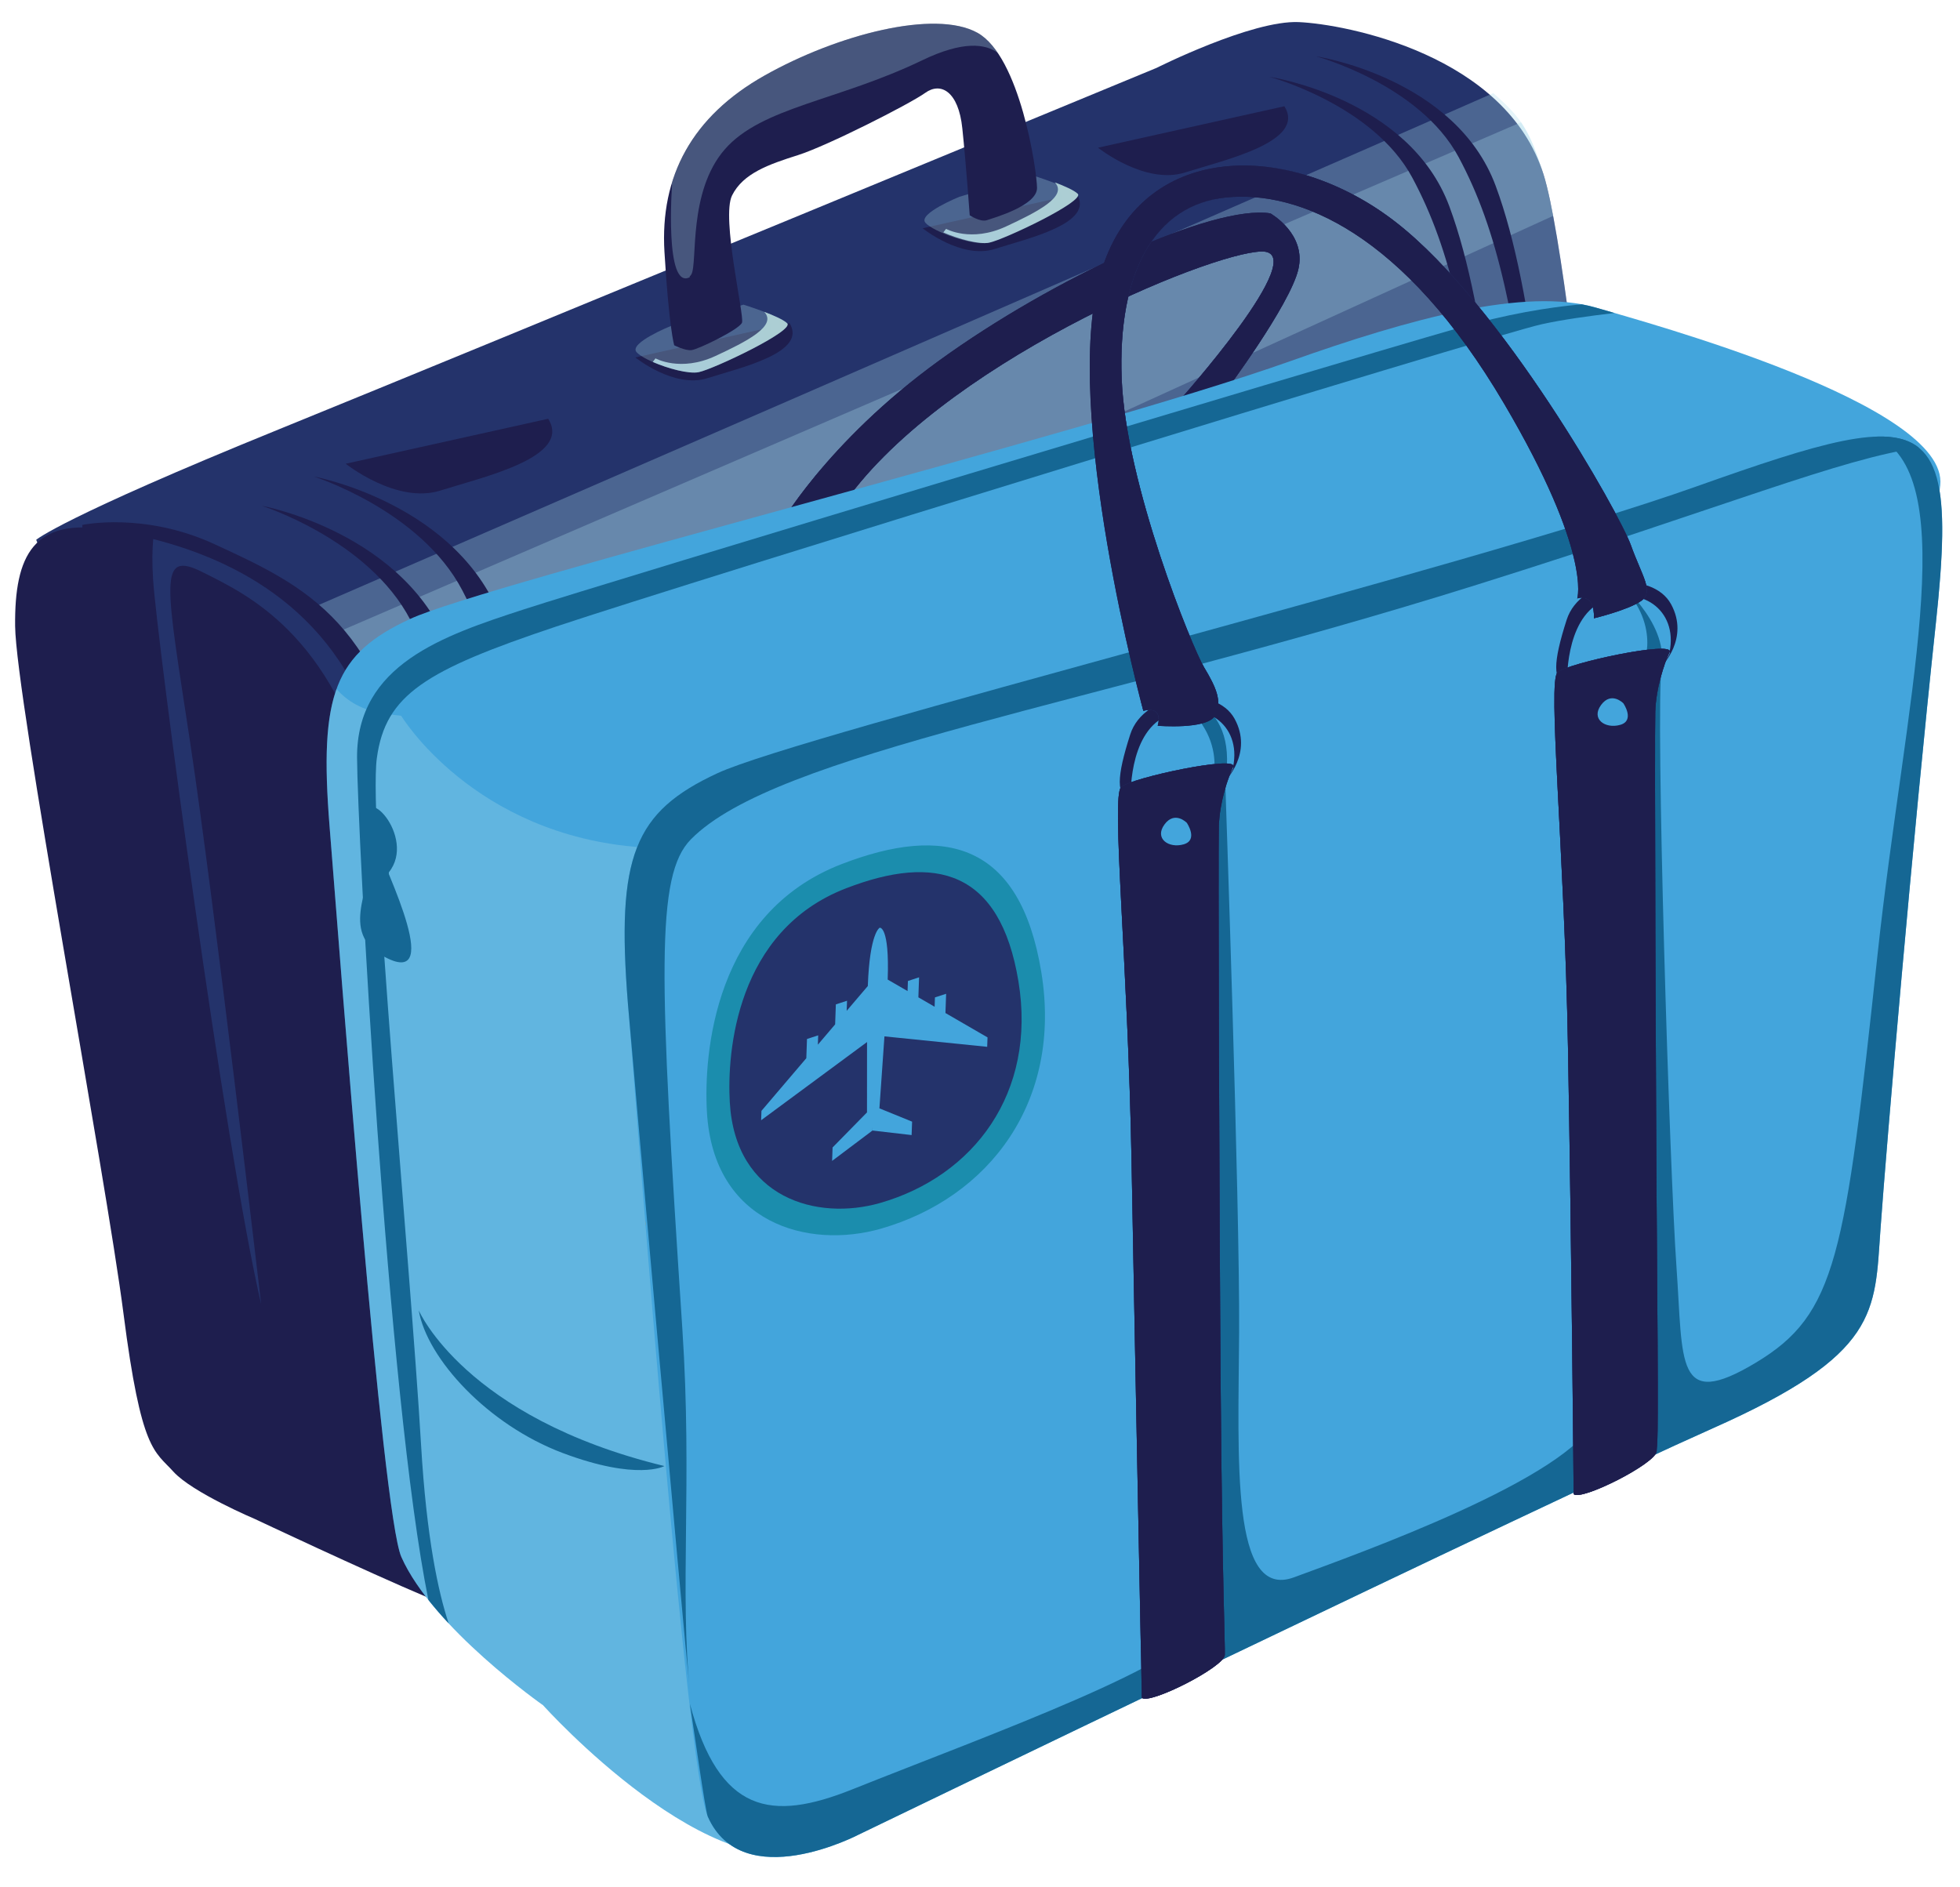<?xml version="1.0" encoding="utf-8"?>
<!-- Generator: Adobe Illustrator 16.0.4, SVG Export Plug-In . SVG Version: 6.00 Build 0)  -->
<!DOCTYPE svg PUBLIC "-//W3C//DTD SVG 1.1//EN" "http://www.w3.org/Graphics/SVG/1.1/DTD/svg11.dtd">
<svg version="1.1" id="Layer_1" xmlns="http://www.w3.org/2000/svg" xmlns:xlink="http://www.w3.org/1999/xlink" x="0px" y="0px"
	 width="519px" height="499.784px" viewBox="0 0 519 499.784" enable-background="new 0 0 519 499.784" xml:space="preserve">
<g>
	<g>
		<g>
			<path fill="#24336B" d="M13.188,152.067l-3.604-9.122c0,0,6.479-5.762,64.195-29.229
				c57.726-23.465,232.467-95.735,232.467-95.735S331.471,5.3,343.915,5.852c12.44,0.558,54.864,8.613,64.806,40.342
				c9.044,28.867,22.866,198.158,22.866,198.158s0.538,13.7-13.822,20.208c-14.361,6.501-278.487,155.066-278.487,155.066
				s-8.749,9.416-19.801,5.3C108.438,420.803,13.188,152.067,13.188,152.067z"/>
			<path opacity="0.3" fill="#A8DBE9" d="M408.721,46.194c-3.758-11.989-6-15.121-13.306-21.531
				C326.744,54.957,76.761,163.513,76.761,163.513l18.195,98.228l322.488-161.633C414.443,75.263,411.375,54.667,408.721,46.194z"/>
			<path opacity="0.3" fill="#A8DBE9" d="M95.929,201.044L411.26,57.165c-0.875-4.636-1.731-8.376-2.54-10.971
				c-2.079-6.631-3.695-10.547-5.964-13.812L81.497,170.809L95.929,201.044z"/>
			<path fill="#1E1E4E" d="M91.54,122.8c0,0,13.507,10.769,25.07,7.103c11.568-3.663,34.909-8.862,28.549-19.011"/>
			<path fill="#1E1E4E" d="M290.749,39.11c0,0,12.433,9.939,23.076,6.557c10.642-3.376,32.13-8.163,26.272-17.532"/>
			<path fill="#1E1E4E" d="M244.309,60.452c0,0,10.295,8.284,19.096,5.476c8.797-2.808,26.576-6.786,21.72-14.583"/>
			<path fill="#1E1E4E" d="M168.239,94.665c0,0,10.292,8.285,19.097,5.477c8.801-2.802,26.576-6.783,21.72-14.585"/>
			<path fill="#1E1E4E" d="M69.248,133.915c0,0,28.363,8.948,39.433,30.26c11.069,21.311,15.831,45.793,21.724,98.11
				c5.895,52.314,12.488,107.144,12.488,107.144l3.361,23.754c0,0-0.564-30.89-7.069-84.87
				c-6.511-53.979-8.636-104.066-19.89-135.681C108.037,141.026,69.248,133.915,69.248,133.915z"/>
			<path fill="#1E1E4E" d="M83.041,126.174c0,0,28.363,8.944,39.431,30.257c11.067,21.314,15.834,45.794,21.724,98.11
				c5.892,52.317,12.49,107.146,12.49,107.146l3.361,23.756c0,0-0.562-30.896-7.076-84.873
				c-6.51-53.979-8.63-104.066-19.888-135.681C121.828,133.282,83.041,126.174,83.041,126.174z"/>
			<path fill="#1E1E4E" d="M336.127,20.341c0,0,27.463,7.347,37.849,26.713c10.39,19.366,15.043,41.712,21.079,89.501
				c6.03,47.789,10.74,89.581,10.74,89.581l3.63,30.611c0,0,0.839-28.884-5.773-78.188c-6.62-49.303-9.179-95.1-19.858-123.886
				C373.11,25.884,336.127,20.341,336.127,20.341z"/>
			<path fill="#1E1E4E" d="M348.388,14.888c0,0,27.463,7.354,37.853,26.721c10.385,19.368,15.04,41.706,21.071,89.499
				c6.035,47.791,10.742,89.581,10.742,89.581l3.633,30.611c0,0,0.84-28.888-5.78-78.187c-6.618-49.304-9.175-95.096-19.856-123.889
				C385.361,20.439,348.388,14.888,348.388,14.888z"/>
			<path fill="#1E1E4E" d="M21.78,139.009c0,0,16.325-3.53,35.034,5.099c24.402,11.248,45.31,20.895,53.264,71.729
				c7.952,50.829,26.703,191.579,18.091,204.949c-8.616,13.371-96.496-148.599-98.462-148.412"/>
			<g>
				<path fill="#24336B" d="M124.008,419.562l-0.002-0.007C124.006,419.555,124.006,419.557,124.008,419.562z"/>
				<path fill="#1E1E4E" d="M431.586,244.352c0,0-4.031-49.334-9.16-99.284c3.062,50.872,4.134,93.389-0.639,100.847
					c-11.411,17.833-248.001,141.895-274.336,156.614c-25.512,14.259-27.271,5.921-27.271,5.776l3.553,17.591
					c8.957,0.812,15.543-6.27,15.543-6.27S403.404,271.061,417.765,264.56C432.124,258.052,431.586,244.352,431.586,244.352z"/>
			</g>
			<g opacity="0.3">
				<path fill="#A8DBE9" d="M177.549,86.361c0,0-11.033,4.473-9.017,6.86c2.021,2.394,12.586,6.128,16.479,5.332
					c3.901-0.794,25.407-10.975,23.426-12.938c-1.971-1.965-11.574-4.937-11.574-4.937L177.549,86.361z"/>
			</g>
			
				<linearGradient id="SVGID_1_" gradientUnits="userSpaceOnUse" x1="502.907" y1="-208.869" x2="539.986" y2="-208.869" gradientTransform="matrix(0.969 -0.249 0.249 0.969 -262.324 423.248)">
				<stop  offset="0" style="stop-color:#A8CDDB"/>
				<stop  offset="1" style="stop-color:#ACCED3"/>
			</linearGradient>
			<path fill="url(#SVGID_1_)" d="M202.364,82.582c3.508,3.705-4.688,7.868-12.928,11.691c-9.282,4.308-15.864,0.628-15.864,0.628
				l-0.724,0.946c4.017,1.755,9.566,3.239,12.163,2.706c3.901-0.794,25.407-10.975,23.426-12.938
				C207.511,84.685,204.879,83.538,202.364,82.582z"/>
			<g opacity="0.3">
				<path fill="#A8DBE9" d="M254.054,52.107c0,0-11.036,4.472-9.021,6.864c2.019,2.39,12.587,6.127,16.485,5.331
					c3.9-0.795,25.4-10.978,23.423-12.94c-1.971-1.97-11.567-4.936-11.567-4.936L254.054,52.107z"/>
			</g>
			
				<linearGradient id="SVGID_2_" gradientUnits="userSpaceOnUse" x1="585.959" y1="-222.958" x2="623.042" y2="-222.958" gradientTransform="matrix(0.969 -0.249 0.249 0.969 -262.324 423.248)">
				<stop  offset="0" style="stop-color:#A8CDDB"/>
				<stop  offset="1" style="stop-color:#ACCED3"/>
			</linearGradient>
			<path fill="url(#SVGID_2_)" d="M279.309,48.289c3.512,3.701-4.689,7.861-12.929,11.688c-9.283,4.309-15.862,0.625-15.862,0.625
				l-0.729,0.948c4.023,1.759,9.573,3.242,12.165,2.711c3.902-0.794,25.404-10.977,23.43-12.943
				C284.448,50.39,281.826,49.246,279.309,48.289z"/>
			<path fill="#1E1E4E" d="M67.576,402.28c0,0-16.661-7.031-21.666-12.578c-5-5.551-8.505-5.224-13.197-41.746
				C28.024,311.431,4.204,184.713,4.006,165.824c-0.202-18.896,4.963-28.836,24.767-25.532c19.809,3.295,59.785,13.3,71.581,58.614
				c11.803,45.322,27.327,194.3,27.953,208.854c0.637,14.557,1.435,22.224-15.226,15.189
				C96.423,415.907,67.576,402.28,67.576,402.28z"/>
			<path fill="#24336B" d="M40.578,142.75c-0.253,2.713-0.329,6.186-0.046,10.622c1.005,16.022,19.043,151.017,28.631,192.024
				c0,0-12.488-107.148-18.855-149.098c-6.363-41.955-8.605-50.779,3.301-44.803c11.898,5.98,34.193,16.138,45.229,58.303
				c8.093,30.953,20.551,120.945,26.6,166.59c-5.138-49.918-16.174-143.253-25.085-177.483
				C90.593,161.41,61.535,148.097,40.578,142.75z"/>
			<path fill="#1E1E4E" d="M178.522,91.43c0,0,2.804,1.454,4.55,1.29c1.756-0.163,12.71-5.489,13.405-7.276
				c0.695-1.782-5.555-27.845-2.622-33.707c2.924-5.862,9.753-8.224,17.46-10.665c7.711-2.44,29.563-13.52,33.679-16.481
				c4.116-2.965,8.808-0.4,9.824,9.392c1.023,9.792,1.959,23.028,1.959,23.028s2.852,1.886,4.557,1.288
				c1.709-0.586,13.313-3.825,13.267-8.552c-0.051-4.72-4.51-34.82-15.781-41.07c-11.271-6.247-37.113,0.478-56.337,11.303
				c-19.219,10.829-27.749,26.674-26.536,46.762C177.152,86.829,178.522,91.43,178.522,91.43z"/>
			<path opacity="0.3" fill="#A8DBE9" d="M264.156,13.964c-1.574-2.326-3.342-4.18-5.336-5.288
				c-11.271-6.247-37.113,0.478-56.337,11.303c-13.076,7.366-21.189,17.061-24.666,28.824c0.086,0.076,0.141,0.127,0.141,0.127
				s-2.053,28.074,4.711,24.46l-0.049-0.228c0.143-0.061,0.298-0.226,0.465-0.535c1.672-3.062-0.947-21.832,8.827-33.066
				c9.783-11.231,29.857-12.796,52.293-23.601C255.071,10.717,260.962,11.635,264.156,13.964z"/>
		</g>
		<g>
			<g>
				<path fill="#B36428" d="M369.511,238.859l-3.624-1.563l0.149,1.727l-1.826,0.842l-0.306-3.42l-2.963-1.285l0.149,1.602
					l-1.835,0.844l-0.288-3.295l-7.69-3.314l-0.141-1.612l17.72-0.273l-0.666-12.374l-5.848-1.615l-0.198-2.299l6.757-0.006
					l2.918,21.149l0.146,13.575C371.966,247.54,370.318,248.059,369.511,238.859z"/>
				<path fill="#43A5DC" d="M372.758,237.358l3.073-4.65l0.158,1.729l1.823-0.845l-0.301-3.424l2.512-3.804l0.147,1.596l1.824-0.847
					l-0.293-3.293l6.526-9.868l-0.146-1.606l-16.375,15.446l-1.489-11.999l5.124-6.665l-0.208-2.303l-6.23,5.989l3.063,34.725
					C371.966,247.54,373.566,246.563,372.758,237.358z"/>
			</g>
		</g>
		<g>
			<g>
				<polygon fill="#1E1E4E" points="196.302,261.307 196.954,267.574 218.062,254.704 217.411,248.435 				"/>
				<g>
					<line fill="#1E1E4E" x1="209.329" y1="251.404" x2="207.576" y2="252.468"/>
				</g>
			</g>
		</g>
	</g>
	<g>
		<g>
			<g>
				<path fill="#1E1E4E" d="M206.052,139.78c0,0,12.5-22.463,42.658-44.322c30.162-21.854,72.693-41.377,87.676-38.954
					c0,0,9.655,5.417,7.392,14.875c-2.263,9.461-19.361,32.403-19.361,32.403l-12.533,2.748c0,0,35.981-40.096,22.224-39.933
					c-13.756,0.163-86.09,30.111-111.522,68.027L206.052,139.78z"/>
				<path fill="#24336B" d="M324.416,103.782c0,0,17.099-22.942,19.361-32.403c2.264-9.458-7.392-14.875-7.392-14.875
					c-0.854-0.138-1.817-0.203-2.847-0.2c-26.165,5.269-84.99,48.071-101.862,60.196c-7.143,5.128-11.254,6.832-13.604,6.945
					c-8.288,9.635-12.021,16.335-12.021,16.335l16.533-5.155c25.432-37.916,97.767-67.864,111.522-68.027
					c13.757-0.163-22.224,39.933-22.224,39.933L324.416,103.782z"/>
				<g>
					<path fill="#1E1E4E" d="M206.052,139.78c0,0,12.5-22.463,42.658-44.322c30.162-21.854,72.693-41.377,87.676-38.954
						c0,0,9.655,5.417,7.392,14.875c-2.263,9.461-19.361,32.403-19.361,32.403l-12.533,2.748c0,0,35.981-40.096,22.224-39.933
						c-13.756,0.163-86.09,30.111-111.522,68.027L206.052,139.78z"/>
				</g>
			</g>
			<path fill="#43A5DC" d="M87.266,218.793c-2.81-35.155,1.442-45.676,21.356-54.903c19.915-9.224,178.162-48.761,232.938-68.219
				c32.057-11.39,62.476-19.649,81.078-14.192c13.183,3.867,93.436,25.613,91.132,47.031
				c-5.553,51.638-126.939,124.193-128.35,143.963c-1.407,19.767-128.357,197.746-167.697,216.387
				c-28.372,13.435-73.913-37.307-73.913-37.307s-29.232-20.453-37.542-39.273C101.144,400.67,90.082,253.954,87.266,218.793z"/>
			<path opacity="0.3" fill="#A8DBE9" d="M217.16,489.101c0.402-25.291-1.245-69.093-3.649-74.148
				c-3.274-6.896,0.684-187.349-43.747-190.575c-44.435-3.218-63.52-34.818-63.52-34.818s13.046,1.719-4.345-0.574
				c-5.965-0.79-10.024-3.407-12.786-6.512c-2.909,8.122-3.205,19.345-1.848,36.32c2.816,35.16,13.878,181.877,19.003,193.486
				c8.311,18.82,37.542,39.273,37.542,39.273S188.758,501.625,217.16,489.101z"/>
			<path fill="#156794" d="M427.516,82.884c-2.064-0.593-3.726-1.067-4.877-1.405c-1.224-0.361-2.503-0.652-3.824-0.895
				c-8.852,0.792-19.777,2.592-32.525,6.244c-37.002,10.597-226.546,67.684-247.722,74.588
				c-21.174,6.905-44.122,14.589-44.021,39.182c0.073,19.02,7.997,169.642,18.894,223.075c1.676,2.113,3.487,4.192,5.363,6.209
				c-2.723-8.171-5.862-22.549-7.306-47.261c-2.839-48.429-13.996-164.963-11.715-181.841c2.277-16.881,12.958-23.297,47.376-34.832
				c34.421-11.536,247.81-77.126,260.994-80.066C413.624,84.665,420.885,83.655,427.516,82.884z"/>
			<path fill="#156794" d="M110.878,346.991c0,0,12.197,28.394,65.052,41.233c0,0-7.109,3.994-26.958-3.468
				C129.132,377.293,113.09,359.782,110.878,346.991z"/>
			<path fill="#43A5DC" d="M166.271,265.805c-3.132-39.112,1.604-50.815,23.761-61.08c22.15-10.261,198.181-54.242,259.115-75.892
				c60.929-21.646,69.656-21.347,63.468,36.093c-6.179,57.438-13.106,138.598-14.674,160.584
				c-1.572,21.995-0.175,33.064-44.461,52.737c-44.274,19.684-226.058,107.547-226.058,107.547s-30.77,16.175-40.013-4.761
				C181.701,468.121,169.398,304.909,166.271,265.805z"/>
			<g>
				<path fill="#EE9621" d="M170.899,324.213l0.065,0.254c0,0-0.062-0.525-0.161-1.5
					C170.838,323.38,170.874,323.796,170.899,324.213z"/>
				<path fill="#156794" d="M508.131,118.575c-8.296-6.748-25.977-1.467-58.983,10.259
					c-60.934,21.649-236.965,65.631-259.115,75.892c-22.156,10.265-26.893,21.968-23.761,61.08
					c0.708,8.883,14.541,164.411,16.483,182.85c-2.868-27.259,0.612-56.026-2.07-96.723c-6.192-94.008-7.102-120.131,2.24-129.65
					c22.554-22.963,105.896-35.357,208.204-67.455C457.329,134.052,487.622,121.37,508.131,118.575z"/>
			</g>
			<path fill="#156794" d="M497.107,115.608c22.783,11.459,7.31,69.921,0.083,136.964c-8.649,80.248-10.88,95.437-32.234,108.264
				c-21.362,12.838-19.221,0.192-21.031-25.304c-1.82-25.501-5.616-147.083-3.926-159.108c1.689-12.024-12.155-22.885-12.155-22.885
				c12.739,11.457,7.128,23.134,7.128,23.134s-2.45,49.94-3.923,96.526c-1.474,46.578-1.858,86.409-8.476,102.292
				c-6.612,15.887-63.129,35.992-79.914,42.193c-16.79,6.211-14.747-31.028-14.543-64.932c0.2-33.908-3.685-145.957-3.685-145.957
				c3.775-22.76-15.407-23.423-15.407-23.423c17.995,10.792,11.404,25.829,11.404,25.829l-2.631,27.886
				c0,0,6.539,179.971,1.806,191.676c-4.741,11.708-56.839,30.265-93.984,45.104c-21.419,8.551-35.131,6.425-42.945-22.674
				c0.815,5.098,4.074,28.344,4.736,29.84c9.243,20.936,40.013,4.761,40.013,4.761s181.784-87.863,226.058-107.547
				c44.286-19.673,42.889-30.742,44.461-52.737c1.567-21.986,8.495-103.146,14.674-160.584
				C516.524,128.664,514.475,115.181,497.107,115.608z"/>
			<g>
				<path fill="#1E1E4E" d="M299.396,211.66c0,0-0.767-17.195,9.205-21.942c9.975-4.742,20.237,1.968,17.919,13.332
					c0,0,0.65,0.02-2.087,3.746c0,0,7.438-7.377,2.487-16.449c-4.953-9.072-24.001-7.18-27.638,4.141
					C295.649,205.808,295.487,210.891,299.396,211.66z"/>
			</g>
			<g>
				<path fill="#1E1E4E" d="M414.958,181.29c0,0-0.762-17.199,9.206-21.94c9.974-4.741,20.248,1.964,17.923,13.33
					c0,0,0.652,0.021-2.088,3.744c0,0,7.437-7.374,2.484-16.443c-4.957-9.078-24.004-7.187-27.633,4.136
					C411.215,175.436,411.057,180.516,414.958,181.29z"/>
			</g>
			<g>
				<g>
					<path fill="#1E1E4E" d="M302.352,449.582c0,0-1.772-89.086-2.72-141.896c-0.947-52.815-5.45-96.841-2.75-99.294
						c2.692-2.447,31.045-8.471,29.638-5.342c-1.414,3.133-3.576,9.414-3.775,15.767c-0.199,6.354,0.1,100.475,0.496,150.089
						c0.398,49.613,1.178,66.17,1.083,69.35C324.221,441.428,304.256,451.55,302.352,449.582z"/>
				</g>
				<path fill="#24336B" d="M324.323,438.254c0.096-3.18-0.684-19.736-1.083-69.35c-0.396-49.614-0.695-143.734-0.496-150.089
					c0.028-0.936,0.107-1.864,0.211-2.792c-2.271,4.924-4.271,11.723-5.157,21.063c-2.624,27.893,4.45,183.923,0.757,197.149
					c-2.563,9.186-11.216,11.416-16.274,11.921c0.047,2.206,0.071,3.424,0.071,3.424
					C304.256,451.55,324.221,441.428,324.323,438.254z"/>
				<path fill="#24336B" d="M296.881,208.391c-2.699,2.453,1.803,46.479,2.75,99.294c0.711,39.428,1.877,99.07,2.421,126.763
					c3.91,35.609,3.159-84.412,2.177-127.239c-1.284-56.004-3.932-93.185,0.091-96.015c4.02-2.833,20.11-4.398,20.11-4.398
					l0.771-0.393c0.46-1.321,0.913-2.467,1.317-3.354C327.927,199.92,299.573,205.944,296.881,208.391z"/>
				<g>
					<path fill="#1E1E4E" d="M416.693,395.64c0,0-0.544-65.518-1.499-118.329c-0.946-52.81-5.45-96.843-2.749-99.29
						c2.694-2.45,31.048-8.47,29.642-5.342c-1.413,3.131-3.577,9.421-3.778,15.77c-0.201,6.35,0.101,100.468,0.497,150.082
						c0.396,49.615-0.037,42.605-0.133,45.777C438.569,387.49,418.603,397.613,416.693,395.64z"/>
				</g>
				<path fill="#24336B" d="M439.999,176.423c0,0-6.007,3.609-5.723,36.049c0.284,32.44,3.55,157.183-1.312,165.922
					c-3.336,5.987-11.508,9.42-16.322,10.981c0.043,4.008,0.051,6.265,0.051,6.265c1.909,1.973,21.876-8.15,21.979-11.332
					c0.096-3.172,0.529,3.838,0.133-45.777c-0.396-49.614-0.698-143.732-0.497-150.082c0.144-4.477,1.261-8.915,2.402-12.24
					L439.999,176.423z"/>
				<path fill="#24336B" d="M420.023,342.341c0.532-44.494-2.006-140.285-2.004-154.274c0.009-11.896,12.974-9.833,23.205-13.304
					c0.299-0.791,0.592-1.493,0.863-2.084c1.406-3.128-26.947,2.892-29.642,5.342c-2.701,2.447,1.803,46.48,2.749,99.29
					c0.955,52.812,1.499,118.329,1.499,118.329c0.191,0.195,0.562,0.267,1.071,0.241C418.229,388.7,419.667,371.816,420.023,342.341
					z"/>
				<g>
					<path fill="#1E1E4E" d="M302.352,449.582c0,0-1.772-89.086-2.72-141.896c-0.947-52.815-5.45-96.841-2.75-99.294
						c2.692-2.447,31.045-8.471,29.638-5.342c-1.414,3.133-3.576,9.414-3.775,15.767c-0.199,6.354,0.1,100.475,0.496,150.089
						c0.398,49.613,1.178,66.17,1.083,69.35C324.221,441.428,304.256,451.55,302.352,449.582z"/>
				</g>
				<g>
					<path fill="#43A5DC" d="M314.262,217.889c0,0-3.173-3.285-5.911,0.433c-2.736,3.725,1.109,6.404,5.075,5.267
						C317.386,222.452,314.262,217.889,314.262,217.889z"/>
				</g>
				<g>
					<path fill="#39A6CB" d="M429.867,186.25c0,0-3.17-3.293-5.91,0.433c-2.737,3.724,1.108,6.399,5.078,5.263
						C432.998,190.812,429.867,186.25,429.867,186.25z"/>
				</g>
				<g>
					<path fill="#1E1E4E" d="M416.693,395.64c0,0-0.544-65.518-1.499-118.329c-0.946-52.81-5.45-96.843-2.749-99.29
						c2.694-2.45,31.048-8.47,29.642-5.342c-1.413,3.131-3.577,9.421-3.778,15.77c-0.201,6.35,0.101,100.468,0.497,150.082
						c0.396,49.615-0.037,42.605-0.133,45.777C438.569,387.49,418.603,397.613,416.693,395.64z"/>
				</g>
				<g>
					<path fill="#43A5DC" d="M429.867,186.25c0,0-3.17-3.293-5.91,0.433c-2.737,3.724,1.108,6.399,5.078,5.263
						C432.998,190.812,429.867,186.25,429.867,186.25z"/>
				</g>
			</g>
			<g>
				<g>
					<path fill="#1E1E4E" d="M302.755,188.246c0,0,5.29-1.725,3.802,3.946c0,0,13.069,1.083,15.149-2.658
						c2.081-3.742,0.239-7.627-2.87-12.818c-3.111-5.195-20.737-48.4-21.818-76.42c-1.075-28.012,8.666-46.121,27.715-48.012
						c19.053-1.888,46.858,9.239,73.583,54.669c23.279,39.573,19.327,51.532,19.327,51.532s4.642-1.748,4.426,5.244
						c0,0,9.236-2.228,12.583-4.658c3.351-2.428,0.204-6.351-2.809-14.722c-3.009-8.37-34.012-63.484-62.14-85.438
						c-28.111-21.947-68.059-22.043-78.364,13.849C281.037,108.647,302.755,188.246,302.755,188.246z"/>
				</g>
				<path fill="#24336B" d="M369.704,58.912c-10.111-7.894-21.755-12.942-33-14.521c-16.924-1.137-31.598,5.559-39.257,21.583
					c-18.231,38.164,12.925,109.179,12.787,113.626c-0.094,2.903-4.896,4.827-8.229,5.82c0.474,1.817,0.75,2.825,0.75,2.825
					s4.301-1.39,4.037,2.522c4.896-1.479,11.803-3.479,15.793-4.633c-0.008-2.759-1.56-5.766-3.75-9.42
					c-3.111-5.195-20.737-48.4-21.818-76.42c-1.019-26.54,7.678-44.175,24.787-47.565c46.1-18.753,96.664,67.665,103.657,86.315
					c4.398,11.724-0.881,17.023-5.717,19.383c1.197,0.358,2.438,1.609,2.325,5.301c0,0,9.236-2.228,12.583-4.658
					c3.351-2.428,0.204-6.351-2.809-14.722C428.835,135.979,397.832,80.865,369.704,58.912z"/>
				<g>
					<path fill="#1E1E4E" d="M302.755,188.246c0,0,5.29-1.725,3.802,3.946c0,0,13.069,1.083,15.149-2.658
						c2.081-3.742,0.239-7.627-2.87-12.818c-3.111-5.195-20.737-48.4-21.818-76.42c-1.075-28.012,8.666-46.121,27.715-48.012
						c19.053-1.888,46.858,9.239,73.583,54.669c23.279,39.573,19.327,51.532,19.327,51.532s4.642-1.748,4.426,5.244
						c0,0,9.236-2.228,12.583-4.658c3.351-2.428,0.204-6.351-2.809-14.722c-3.009-8.37-34.012-63.484-62.14-85.438
						c-28.111-21.947-68.059-22.043-78.364,13.849C281.037,108.647,302.755,188.246,302.755,188.246z"/>
				</g>
			</g>
			<g>
				<g>
					<path fill="#156794" d="M98.615,223.845c0.335,10.185-8.557,21.96,1.712,28.672c18.627,11.448,1.378-22.847-0.404-28.627"/>
				</g>
				<g>
					<path fill="#156794" d="M102.929,232.258c-5.847-1.472-6.439-3.401-6.755-14.22c-0.35-12.222,14.293,3.669,6.794,12.947"/>
				</g>
			</g>
		</g>
		<g>
			<path fill="#1B8DAD" d="M187.188,294.427c-0.877-15.297,1.923-52.576,35.643-65.595c27.362-10.561,47.259-5.687,52.896,28.557
				c5.633,34.238-13.745,59.722-42.42,67.963C214.021,330.899,188.875,324.013,187.188,294.427z"/>
			<path fill="#24336B" d="M193.244,291.861c-0.755-13.207,1.666-45.397,30.778-56.627c23.615-9.118,40.787-4.905,45.657,24.65
				c4.864,29.559-11.866,51.557-36.616,58.67C216.408,323.34,194.701,317.399,193.244,291.861z"/>
			<g>
				<path fill="#43A5DC" d="M235.056,259.399l5.263,3.045l0.094-2.671l2.954-0.968l-0.185,5.3l4.301,2.49l0.087-2.473l2.961-0.962
					l-0.18,5.098l11.142,6.454l-0.089,2.494l-27.208-2.765l-1.329,19.061l8.653,3.518l-0.13,3.556l-10.361-1.201l-0.451-32.898
					l2.373-20.81C232.949,245.667,235.57,245.172,235.056,259.399z"/>
				<path fill="#43A5DC" d="M229.793,261.11l-5.596,6.566l0.094-2.669l-2.96,0.96l-0.19,5.296l-4.573,5.376l0.083-2.471l-2.964,0.96
					l-0.179,5.093l-11.875,13.941l-0.088,2.487l28.044-20.708l-0.011,18.633l-9.113,9.285l-0.125,3.557l10.688-8.042l1.922-53.708
					C232.949,245.667,230.306,246.881,229.793,261.11z"/>
			</g>
		</g>
	</g>
</g>
</svg>
